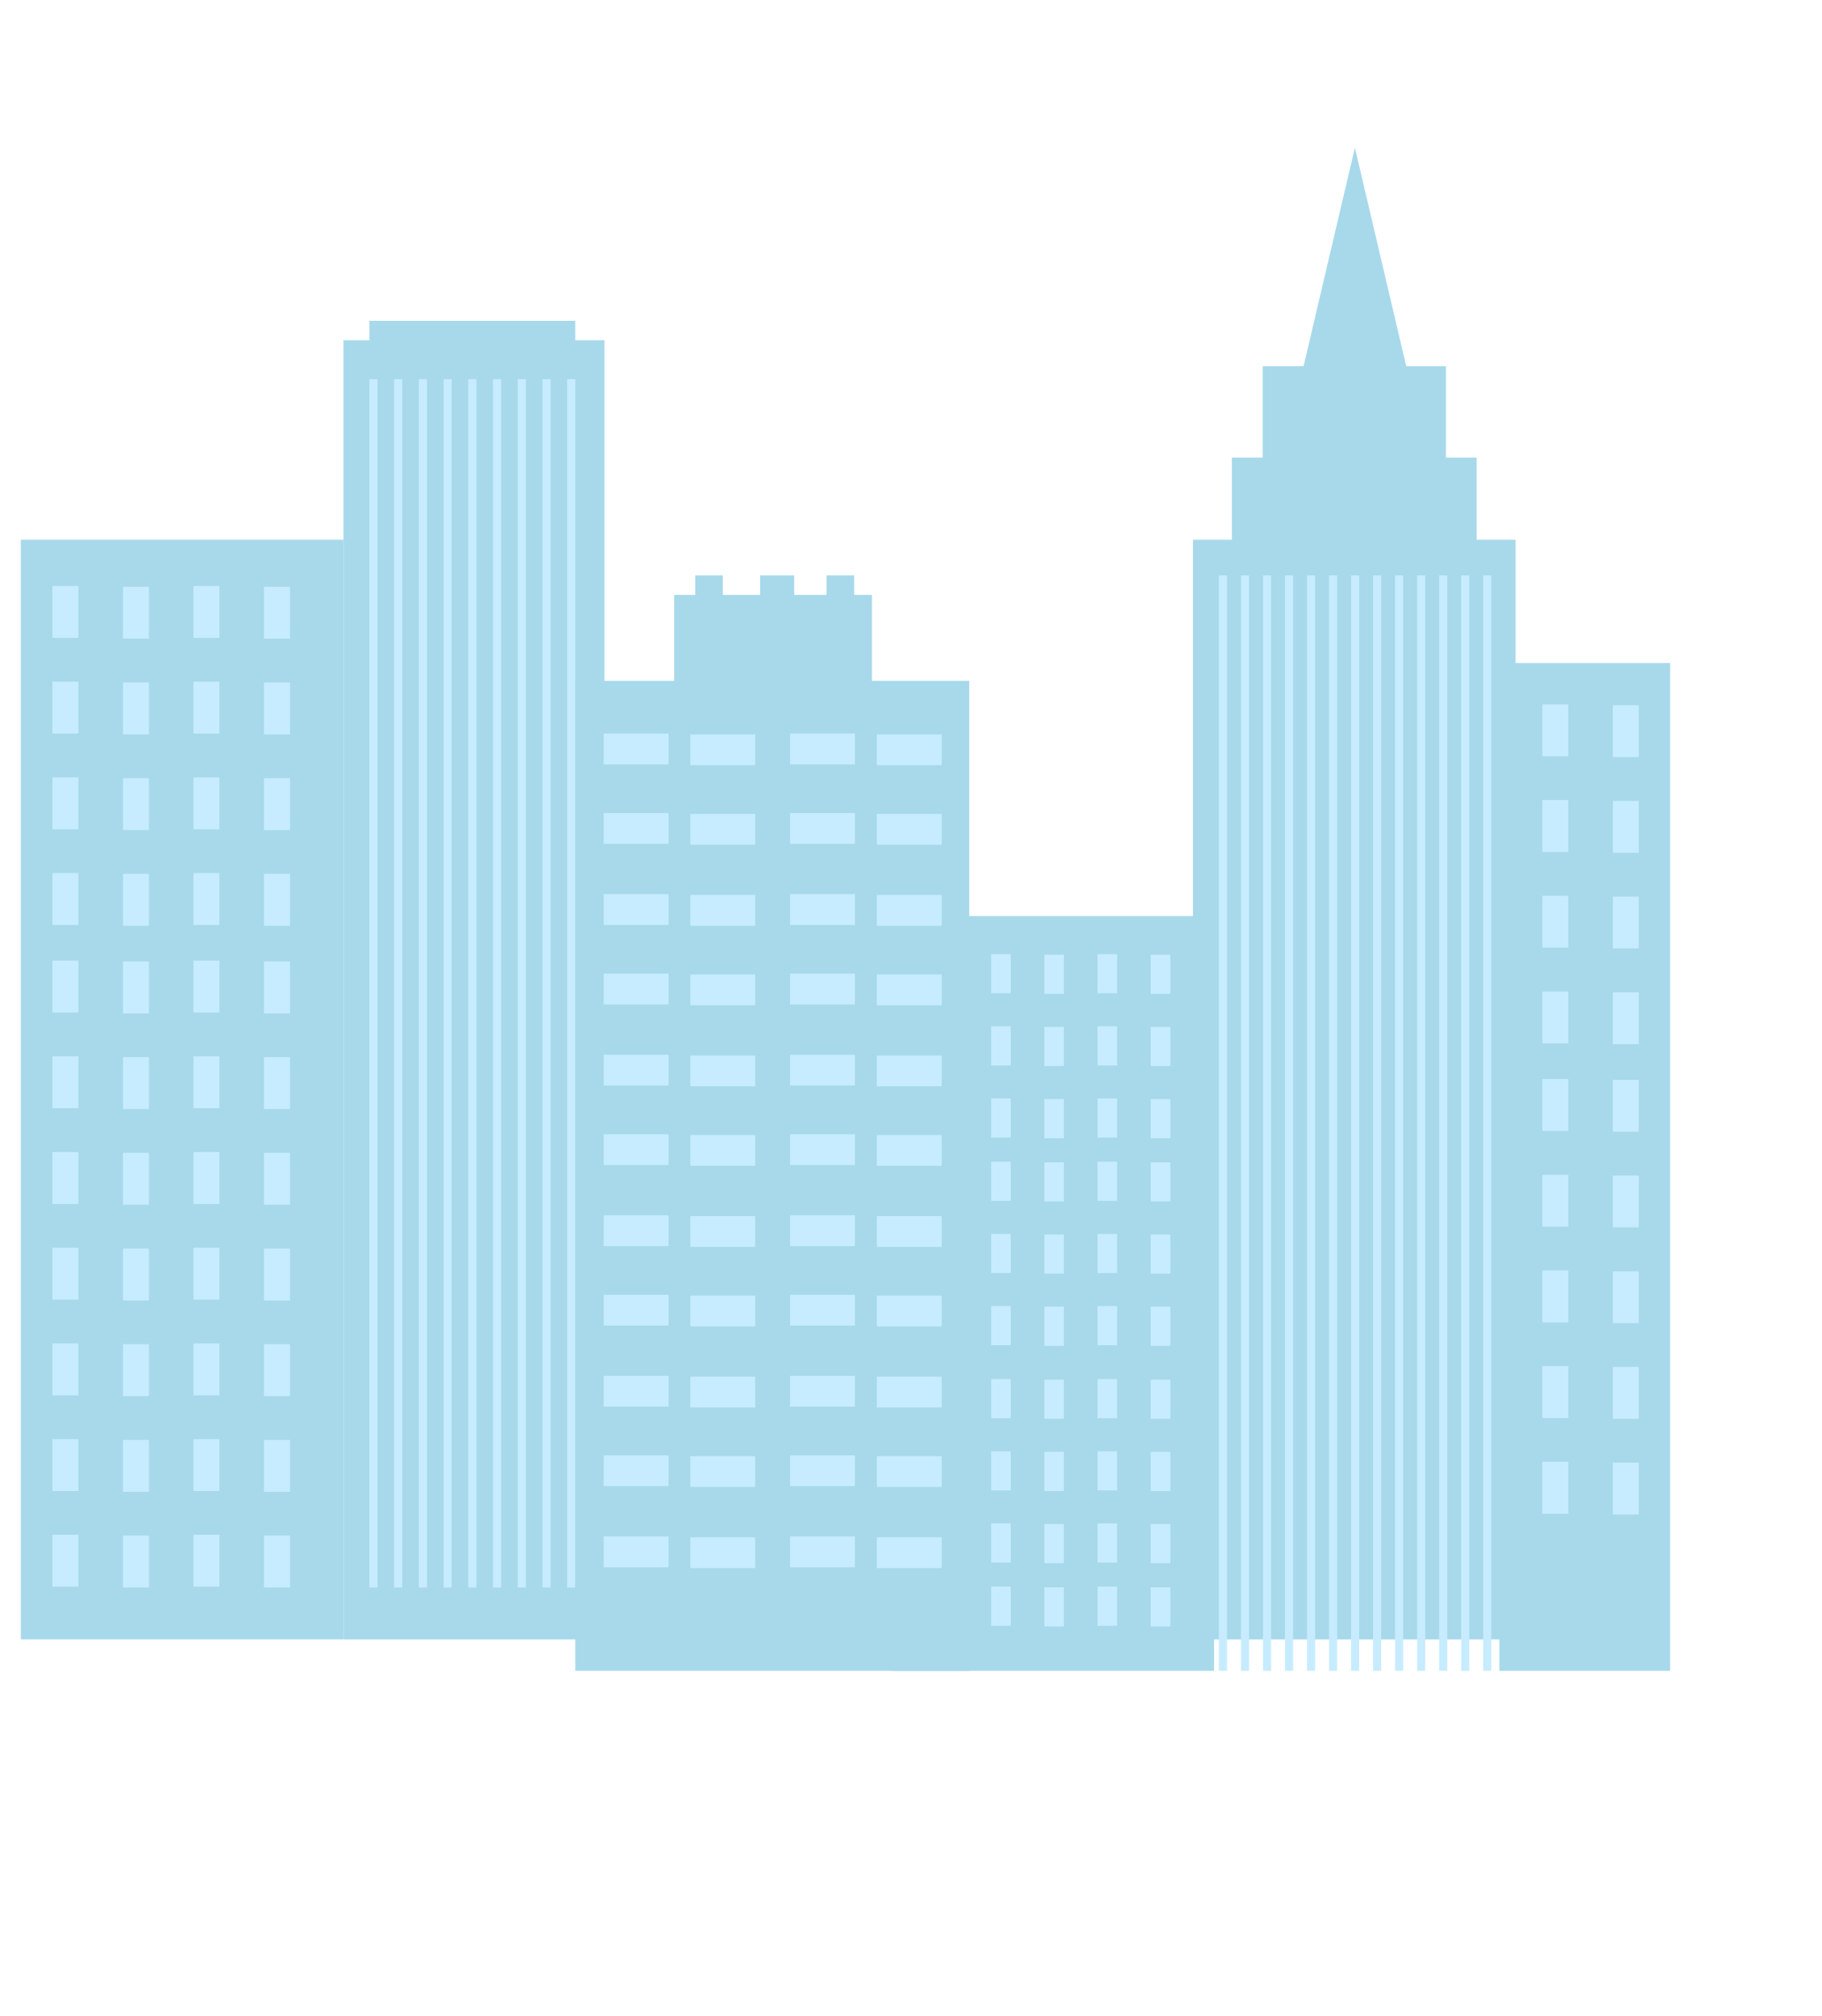 <?xml version="1.0" encoding="UTF-8"?>
<svg xmlns="http://www.w3.org/2000/svg" xmlns:xlink="http://www.w3.org/1999/xlink" id="OBJECTS" viewBox="0 0 545.47 603.2">
  <defs>
    <style>
      .cls-1 {
        fill: #a7d9eb;
      }

      .cls-2 {
        fill: none;
      }

      .cls-3 {
        fill: #c7ecff;
      }

      .cls-4 {
        clip-path: url(#clippath);
      }
    </style>
    <clipPath id="clippath">
      <rect class="cls-2" width="500" height="500"></rect>
    </clipPath>
  </defs>
  <g class="cls-4">
    <g>
      <g>
        <rect class="cls-1" x="266.88" y="274.13" width="96.59" height="329.07"></rect>
        <g>
          <rect class="cls-3" x="296.73" y="285.52" width="5.86" height="11.71"></rect>
          <rect class="cls-3" x="312.65" y="285.71" width="5.86" height="11.71"></rect>
          <rect class="cls-3" x="328.58" y="285.52" width="5.86" height="11.71"></rect>
          <rect class="cls-3" x="344.5" y="285.71" width="5.86" height="11.71"></rect>
        </g>
        <g>
          <rect class="cls-3" x="296.73" y="307.12" width="5.86" height="11.71"></rect>
          <rect class="cls-3" x="312.65" y="307.31" width="5.86" height="11.71"></rect>
          <rect class="cls-3" x="328.58" y="307.12" width="5.86" height="11.71"></rect>
          <rect class="cls-3" x="344.5" y="307.31" width="5.86" height="11.71"></rect>
        </g>
        <g>
          <rect class="cls-3" x="296.73" y="328.72" width="5.86" height="11.71"></rect>
          <rect class="cls-3" x="312.65" y="328.91" width="5.86" height="11.71"></rect>
          <rect class="cls-3" x="328.58" y="328.72" width="5.86" height="11.71"></rect>
          <rect class="cls-3" x="344.5" y="328.91" width="5.86" height="11.71"></rect>
        </g>
        <g>
          <rect class="cls-3" x="296.73" y="347.65" width="5.86" height="11.71"></rect>
          <rect class="cls-3" x="312.65" y="347.83" width="5.86" height="11.71"></rect>
          <rect class="cls-3" x="328.58" y="347.65" width="5.86" height="11.71"></rect>
          <rect class="cls-3" x="344.5" y="347.83" width="5.86" height="11.71"></rect>
        </g>
        <g>
          <rect class="cls-3" x="296.73" y="369.25" width="5.86" height="11.71"></rect>
          <rect class="cls-3" x="312.65" y="369.43" width="5.86" height="11.72"></rect>
          <rect class="cls-3" x="328.58" y="369.25" width="5.86" height="11.71"></rect>
          <rect class="cls-3" x="344.5" y="369.43" width="5.86" height="11.72"></rect>
        </g>
        <g>
          <rect class="cls-3" x="296.73" y="390.85" width="5.86" height="11.71"></rect>
          <rect class="cls-3" x="312.65" y="391.03" width="5.86" height="11.71"></rect>
          <rect class="cls-3" x="328.58" y="390.85" width="5.86" height="11.71"></rect>
          <rect class="cls-3" x="344.5" y="391.03" width="5.86" height="11.71"></rect>
        </g>
        <g>
          <rect class="cls-3" x="296.73" y="412.69" width="5.86" height="11.71"></rect>
          <rect class="cls-3" x="312.65" y="412.87" width="5.86" height="11.71"></rect>
          <rect class="cls-3" x="328.58" y="412.69" width="5.86" height="11.71"></rect>
          <rect class="cls-3" x="344.5" y="412.87" width="5.86" height="11.71"></rect>
        </g>
        <g>
          <rect class="cls-3" x="296.73" y="434.29" width="5.86" height="11.71"></rect>
          <rect class="cls-3" x="312.65" y="434.47" width="5.86" height="11.72"></rect>
          <rect class="cls-3" x="328.58" y="434.29" width="5.86" height="11.71"></rect>
          <rect class="cls-3" x="344.5" y="434.47" width="5.86" height="11.72"></rect>
        </g>
        <g>
          <rect class="cls-3" x="296.73" y="455.89" width="5.86" height="11.71"></rect>
          <rect class="cls-3" x="312.65" y="456.07" width="5.86" height="11.71"></rect>
          <rect class="cls-3" x="328.58" y="455.89" width="5.86" height="11.71"></rect>
          <rect class="cls-3" x="344.5" y="456.07" width="5.86" height="11.71"></rect>
        </g>
        <g>
          <rect class="cls-3" x="296.73" y="474.81" width="5.86" height="11.71"></rect>
          <rect class="cls-3" x="312.65" y="475" width="5.86" height="11.71"></rect>
          <rect class="cls-3" x="328.58" y="474.81" width="5.86" height="11.71"></rect>
          <rect class="cls-3" x="344.5" y="475" width="5.86" height="11.71"></rect>
        </g>
      </g>
      <g>
        <rect class="cls-1" x="448.89" y="198.41" width="96.59" height="329.07"></rect>
        <g>
          <rect class="cls-3" x="461.75" y="210.79" width="7.77" height="15.53"></rect>
          <rect class="cls-3" x="482.86" y="211.03" width="7.77" height="15.53"></rect>
          <rect class="cls-3" x="503.98" y="210.79" width="7.77" height="15.53"></rect>
          <rect class="cls-3" x="525.09" y="211.03" width="7.77" height="15.53"></rect>
        </g>
        <g>
          <rect class="cls-3" x="461.75" y="239.42" width="7.77" height="15.53"></rect>
          <rect class="cls-3" x="482.86" y="239.67" width="7.77" height="15.53"></rect>
          <rect class="cls-3" x="503.98" y="239.42" width="7.77" height="15.53"></rect>
          <rect class="cls-3" x="525.09" y="239.67" width="7.77" height="15.53"></rect>
        </g>
        <g>
          <rect class="cls-3" x="461.75" y="268.06" width="7.77" height="15.53"></rect>
          <rect class="cls-3" x="482.86" y="268.3" width="7.77" height="15.53"></rect>
          <rect class="cls-3" x="503.98" y="268.06" width="7.77" height="15.53"></rect>
          <rect class="cls-3" x="525.09" y="268.3" width="7.77" height="15.53"></rect>
        </g>
        <g>
          <rect class="cls-3" x="461.75" y="296.7" width="7.77" height="15.53"></rect>
          <rect class="cls-3" x="482.86" y="296.94" width="7.77" height="15.53"></rect>
          <rect class="cls-3" x="503.98" y="296.7" width="7.77" height="15.53"></rect>
          <rect class="cls-3" x="525.09" y="296.94" width="7.77" height="15.53"></rect>
        </g>
      </g>
      <g>
        <rect class="cls-3" x="461.75" y="322.91" width="7.77" height="15.53"></rect>
        <rect class="cls-3" x="482.86" y="323.15" width="7.77" height="15.53"></rect>
        <rect class="cls-3" x="503.98" y="322.91" width="7.77" height="15.53"></rect>
        <rect class="cls-3" x="525.09" y="323.15" width="7.77" height="15.53"></rect>
      </g>
      <g>
        <rect class="cls-3" x="461.75" y="351.54" width="7.77" height="15.53"></rect>
        <rect class="cls-3" x="482.86" y="351.78" width="7.77" height="15.53"></rect>
        <rect class="cls-3" x="503.98" y="351.54" width="7.77" height="15.53"></rect>
        <rect class="cls-3" x="525.09" y="351.78" width="7.77" height="15.53"></rect>
      </g>
      <g>
        <rect class="cls-3" x="461.75" y="380.18" width="7.77" height="15.53"></rect>
        <rect class="cls-3" x="482.86" y="380.42" width="7.77" height="15.53"></rect>
        <rect class="cls-3" x="503.98" y="380.18" width="7.77" height="15.53"></rect>
        <rect class="cls-3" x="525.09" y="380.42" width="7.77" height="15.53"></rect>
      </g>
      <g>
        <rect class="cls-3" x="461.75" y="408.81" width="7.77" height="15.53"></rect>
        <rect class="cls-3" x="482.86" y="409.06" width="7.77" height="15.53"></rect>
        <rect class="cls-3" x="503.98" y="408.81" width="7.77" height="15.53"></rect>
        <rect class="cls-3" x="525.09" y="409.06" width="7.77" height="15.53"></rect>
      </g>
      <g>
        <rect class="cls-3" x="461.75" y="437.45" width="7.77" height="15.53"></rect>
        <rect class="cls-3" x="482.86" y="437.69" width="7.77" height="15.53"></rect>
        <rect class="cls-3" x="503.98" y="437.45" width="7.77" height="15.53"></rect>
        <rect class="cls-3" x="525.09" y="437.69" width="7.77" height="15.53"></rect>
      </g>
      <g>
        <rect class="cls-1" x="6.24" y="161.52" width="96.59" height="329.07"></rect>
        <g>
          <rect class="cls-3" x="15.7" y="175.36" width="7.77" height="15.53"></rect>
          <rect class="cls-3" x="36.82" y="175.6" width="7.77" height="15.53"></rect>
          <rect class="cls-3" x="57.93" y="175.36" width="7.77" height="15.53"></rect>
          <rect class="cls-3" x="79.04" y="175.6" width="7.77" height="15.53"></rect>
        </g>
        <g>
          <rect class="cls-3" x="15.7" y="203.99" width="7.77" height="15.53"></rect>
          <rect class="cls-3" x="36.82" y="204.23" width="7.77" height="15.53"></rect>
          <rect class="cls-3" x="57.93" y="203.99" width="7.77" height="15.53"></rect>
          <rect class="cls-3" x="79.04" y="204.23" width="7.77" height="15.53"></rect>
        </g>
        <g>
          <rect class="cls-3" x="15.7" y="232.63" width="7.77" height="15.53"></rect>
          <rect class="cls-3" x="36.82" y="232.87" width="7.77" height="15.53"></rect>
          <rect class="cls-3" x="57.93" y="232.63" width="7.77" height="15.53"></rect>
          <rect class="cls-3" x="79.04" y="232.87" width="7.77" height="15.53"></rect>
        </g>
        <g>
          <rect class="cls-3" x="15.7" y="261.26" width="7.77" height="15.53"></rect>
          <rect class="cls-3" x="36.82" y="261.51" width="7.77" height="15.53"></rect>
          <rect class="cls-3" x="57.93" y="261.26" width="7.77" height="15.53"></rect>
          <rect class="cls-3" x="79.04" y="261.51" width="7.77" height="15.53"></rect>
        </g>
        <g>
          <rect class="cls-3" x="15.7" y="287.47" width="7.77" height="15.53"></rect>
          <rect class="cls-3" x="36.82" y="287.72" width="7.77" height="15.53"></rect>
          <rect class="cls-3" x="57.93" y="287.47" width="7.77" height="15.53"></rect>
          <rect class="cls-3" x="79.04" y="287.72" width="7.77" height="15.53"></rect>
        </g>
        <g>
          <rect class="cls-3" x="15.7" y="316.11" width="7.77" height="15.53"></rect>
          <rect class="cls-3" x="36.82" y="316.35" width="7.77" height="15.53"></rect>
          <rect class="cls-3" x="57.93" y="316.11" width="7.77" height="15.53"></rect>
          <rect class="cls-3" x="79.04" y="316.35" width="7.77" height="15.53"></rect>
        </g>
        <g>
          <rect class="cls-3" x="15.7" y="344.75" width="7.77" height="15.53"></rect>
          <rect class="cls-3" x="36.82" y="344.99" width="7.77" height="15.53"></rect>
          <rect class="cls-3" x="57.93" y="344.75" width="7.77" height="15.53"></rect>
          <rect class="cls-3" x="79.04" y="344.99" width="7.77" height="15.53"></rect>
        </g>
        <g>
          <rect class="cls-3" x="15.7" y="373.38" width="7.77" height="15.53"></rect>
          <rect class="cls-3" x="36.82" y="373.63" width="7.77" height="15.53"></rect>
          <rect class="cls-3" x="57.93" y="373.38" width="7.77" height="15.53"></rect>
          <rect class="cls-3" x="79.04" y="373.63" width="7.77" height="15.53"></rect>
        </g>
        <g>
          <rect class="cls-3" x="15.7" y="402.02" width="7.77" height="15.53"></rect>
          <rect class="cls-3" x="36.82" y="402.26" width="7.77" height="15.53"></rect>
          <rect class="cls-3" x="57.93" y="402.02" width="7.77" height="15.53"></rect>
          <rect class="cls-3" x="79.04" y="402.26" width="7.77" height="15.53"></rect>
        </g>
        <g>
          <rect class="cls-3" x="15.7" y="430.66" width="7.77" height="15.53"></rect>
          <rect class="cls-3" x="36.82" y="430.9" width="7.77" height="15.53"></rect>
          <rect class="cls-3" x="57.93" y="430.66" width="7.77" height="15.53"></rect>
          <rect class="cls-3" x="79.04" y="430.9" width="7.77" height="15.53"></rect>
        </g>
        <g>
          <rect class="cls-3" x="15.7" y="459.29" width="7.77" height="15.53"></rect>
          <rect class="cls-3" x="36.82" y="459.53" width="7.77" height="15.53"></rect>
          <rect class="cls-3" x="57.93" y="459.29" width="7.77" height="15.53"></rect>
          <rect class="cls-3" x="79.04" y="459.53" width="7.77" height="15.53"></rect>
        </g>
      </g>
      <g>
        <polygon class="cls-1" points="172.23 101.82 172.23 96 110.59 96 110.59 101.82 102.83 101.82 102.83 490.6 180.97 490.6 180.97 101.82 172.23 101.82"></polygon>
        <rect class="cls-3" x="110.59" y="113.47" width="2.43" height="361.59"></rect>
        <rect class="cls-3" x="117.99" y="113.47" width="2.43" height="361.59"></rect>
        <rect class="cls-3" x="132.8" y="113.47" width="2.43" height="361.59"></rect>
        <rect class="cls-3" x="147.6" y="113.47" width="2.43" height="361.59"></rect>
        <rect class="cls-3" x="125.39" y="113.47" width="2.43" height="361.59"></rect>
        <rect class="cls-3" x="140.2" y="113.47" width="2.43" height="361.59"></rect>
        <rect class="cls-3" x="155" y="113.47" width="2.43" height="361.59"></rect>
        <rect class="cls-3" x="162.4" y="113.47" width="2.43" height="361.59"></rect>
        <rect class="cls-3" x="169.8" y="113.47" width="2.43" height="361.59"></rect>
      </g>
      <g>
        <polygon class="cls-1" points="442.09 161.52 442.09 136.94 432.87 136.94 432.87 109.59 421 109.59 414.4 81.51 405.63 44.21 396.86 81.51 390.27 109.59 378.02 109.59 378.02 136.94 368.8 136.94 368.8 161.52 357.15 161.52 357.15 490.6 453.74 490.6 453.74 161.52 442.09 161.52"></polygon>
        <rect class="cls-3" x="364.92" y="172.2" width="2.43" height="361.59"></rect>
        <rect class="cls-3" x="371.51" y="172.2" width="2.43" height="361.59"></rect>
        <rect class="cls-3" x="384.7" y="172.2" width="2.43" height="361.59"></rect>
        <rect class="cls-3" x="397.88" y="172.2" width="2.43" height="361.59"></rect>
        <rect class="cls-3" x="378.11" y="172.2" width="2.43" height="361.59"></rect>
        <rect class="cls-3" x="391.29" y="172.2" width="2.43" height="361.59"></rect>
        <rect class="cls-3" x="404.48" y="172.2" width="2.43" height="361.59"></rect>
        <rect class="cls-3" x="411.07" y="172.2" width="2.43" height="361.59"></rect>
        <rect class="cls-3" x="424.26" y="172.2" width="2.43" height="361.59"></rect>
        <rect class="cls-3" x="417.66" y="172.2" width="2.43" height="361.59"></rect>
        <rect class="cls-3" x="430.85" y="172.2" width="2.43" height="361.59"></rect>
        <rect class="cls-3" x="437.44" y="172.2" width="2.43" height="361.59"></rect>
        <rect class="cls-3" x="444.03" y="172.2" width="2.43" height="361.59"></rect>
      </g>
      <g>
        <polygon class="cls-1" points="261.05 203.75 261.05 178.03 255.71 178.03 255.71 172.2 247.46 172.2 247.46 178.03 237.76 178.03 237.76 172.2 235.81 172.2 229.5 172.2 227.56 172.2 227.56 178.03 216.4 178.03 216.4 172.2 208.15 172.2 208.15 178.03 201.84 178.03 201.84 203.75 172.23 203.75 172.23 510.01 290.17 510.01 290.17 203.75 261.05 203.75"></polygon>
        <rect class="cls-3" x="180.73" y="219.52" width="19.41" height="9.22"></rect>
        <rect class="cls-3" x="206.69" y="219.77" width="19.41" height="9.22"></rect>
        <rect class="cls-3" x="236.54" y="219.52" width="19.41" height="9.22"></rect>
        <rect class="cls-3" x="262.51" y="219.77" width="19.41" height="9.22"></rect>
        <rect class="cls-3" x="180.73" y="243.31" width="19.41" height="9.22"></rect>
        <rect class="cls-3" x="206.69" y="243.55" width="19.41" height="9.22"></rect>
        <rect class="cls-3" x="236.54" y="243.31" width="19.41" height="9.22"></rect>
        <rect class="cls-3" x="262.51" y="243.55" width="19.41" height="9.22"></rect>
        <rect class="cls-3" x="180.73" y="267.57" width="19.41" height="9.22"></rect>
        <rect class="cls-3" x="206.69" y="267.82" width="19.41" height="9.22"></rect>
        <rect class="cls-3" x="236.54" y="267.57" width="19.41" height="9.22"></rect>
        <rect class="cls-3" x="262.51" y="267.82" width="19.41" height="9.22"></rect>
        <rect class="cls-3" x="180.73" y="291.36" width="19.41" height="9.22"></rect>
        <rect class="cls-3" x="206.69" y="291.6" width="19.41" height="9.22"></rect>
        <rect class="cls-3" x="236.54" y="291.36" width="19.41" height="9.22"></rect>
        <rect class="cls-3" x="262.51" y="291.6" width="19.41" height="9.22"></rect>
        <rect class="cls-3" x="180.73" y="315.62" width="19.41" height="9.22"></rect>
        <rect class="cls-3" x="206.69" y="315.87" width="19.41" height="9.22"></rect>
        <rect class="cls-3" x="236.54" y="315.62" width="19.41" height="9.22"></rect>
        <rect class="cls-3" x="262.51" y="315.87" width="19.41" height="9.22"></rect>
        <rect class="cls-3" x="180.73" y="339.41" width="19.41" height="9.22"></rect>
        <rect class="cls-3" x="206.69" y="339.65" width="19.41" height="9.22"></rect>
        <rect class="cls-3" x="236.54" y="339.41" width="19.41" height="9.22"></rect>
        <rect class="cls-3" x="262.51" y="339.65" width="19.41" height="9.22"></rect>
        <rect class="cls-3" x="180.73" y="363.68" width="19.41" height="9.22"></rect>
        <rect class="cls-3" x="206.69" y="363.92" width="19.41" height="9.22"></rect>
        <rect class="cls-3" x="236.54" y="363.68" width="19.41" height="9.22"></rect>
        <rect class="cls-3" x="262.51" y="363.92" width="19.41" height="9.22"></rect>
        <rect class="cls-3" x="180.73" y="387.46" width="19.41" height="9.22"></rect>
        <rect class="cls-3" x="206.69" y="387.7" width="19.41" height="9.22"></rect>
        <rect class="cls-3" x="236.54" y="387.46" width="19.41" height="9.22"></rect>
        <rect class="cls-3" x="262.51" y="387.7" width="19.41" height="9.22"></rect>
        <rect class="cls-3" x="180.73" y="411.73" width="19.41" height="9.22"></rect>
        <rect class="cls-3" x="206.69" y="411.97" width="19.41" height="9.22"></rect>
        <rect class="cls-3" x="236.54" y="411.73" width="19.41" height="9.22"></rect>
        <rect class="cls-3" x="262.51" y="411.97" width="19.41" height="9.22"></rect>
        <rect class="cls-3" x="180.73" y="435.51" width="19.41" height="9.22"></rect>
        <rect class="cls-3" x="206.69" y="435.75" width="19.41" height="9.22"></rect>
        <rect class="cls-3" x="236.54" y="435.51" width="19.41" height="9.22"></rect>
        <rect class="cls-3" x="262.51" y="435.75" width="19.41" height="9.22"></rect>
        <rect class="cls-3" x="180.73" y="459.78" width="19.41" height="9.22"></rect>
        <rect class="cls-3" x="206.69" y="460.02" width="19.41" height="9.22"></rect>
        <rect class="cls-3" x="236.54" y="459.78" width="19.41" height="9.22"></rect>
        <rect class="cls-3" x="262.51" y="460.02" width="19.41" height="9.22"></rect>
      </g>
    </g>
  </g>
</svg>
